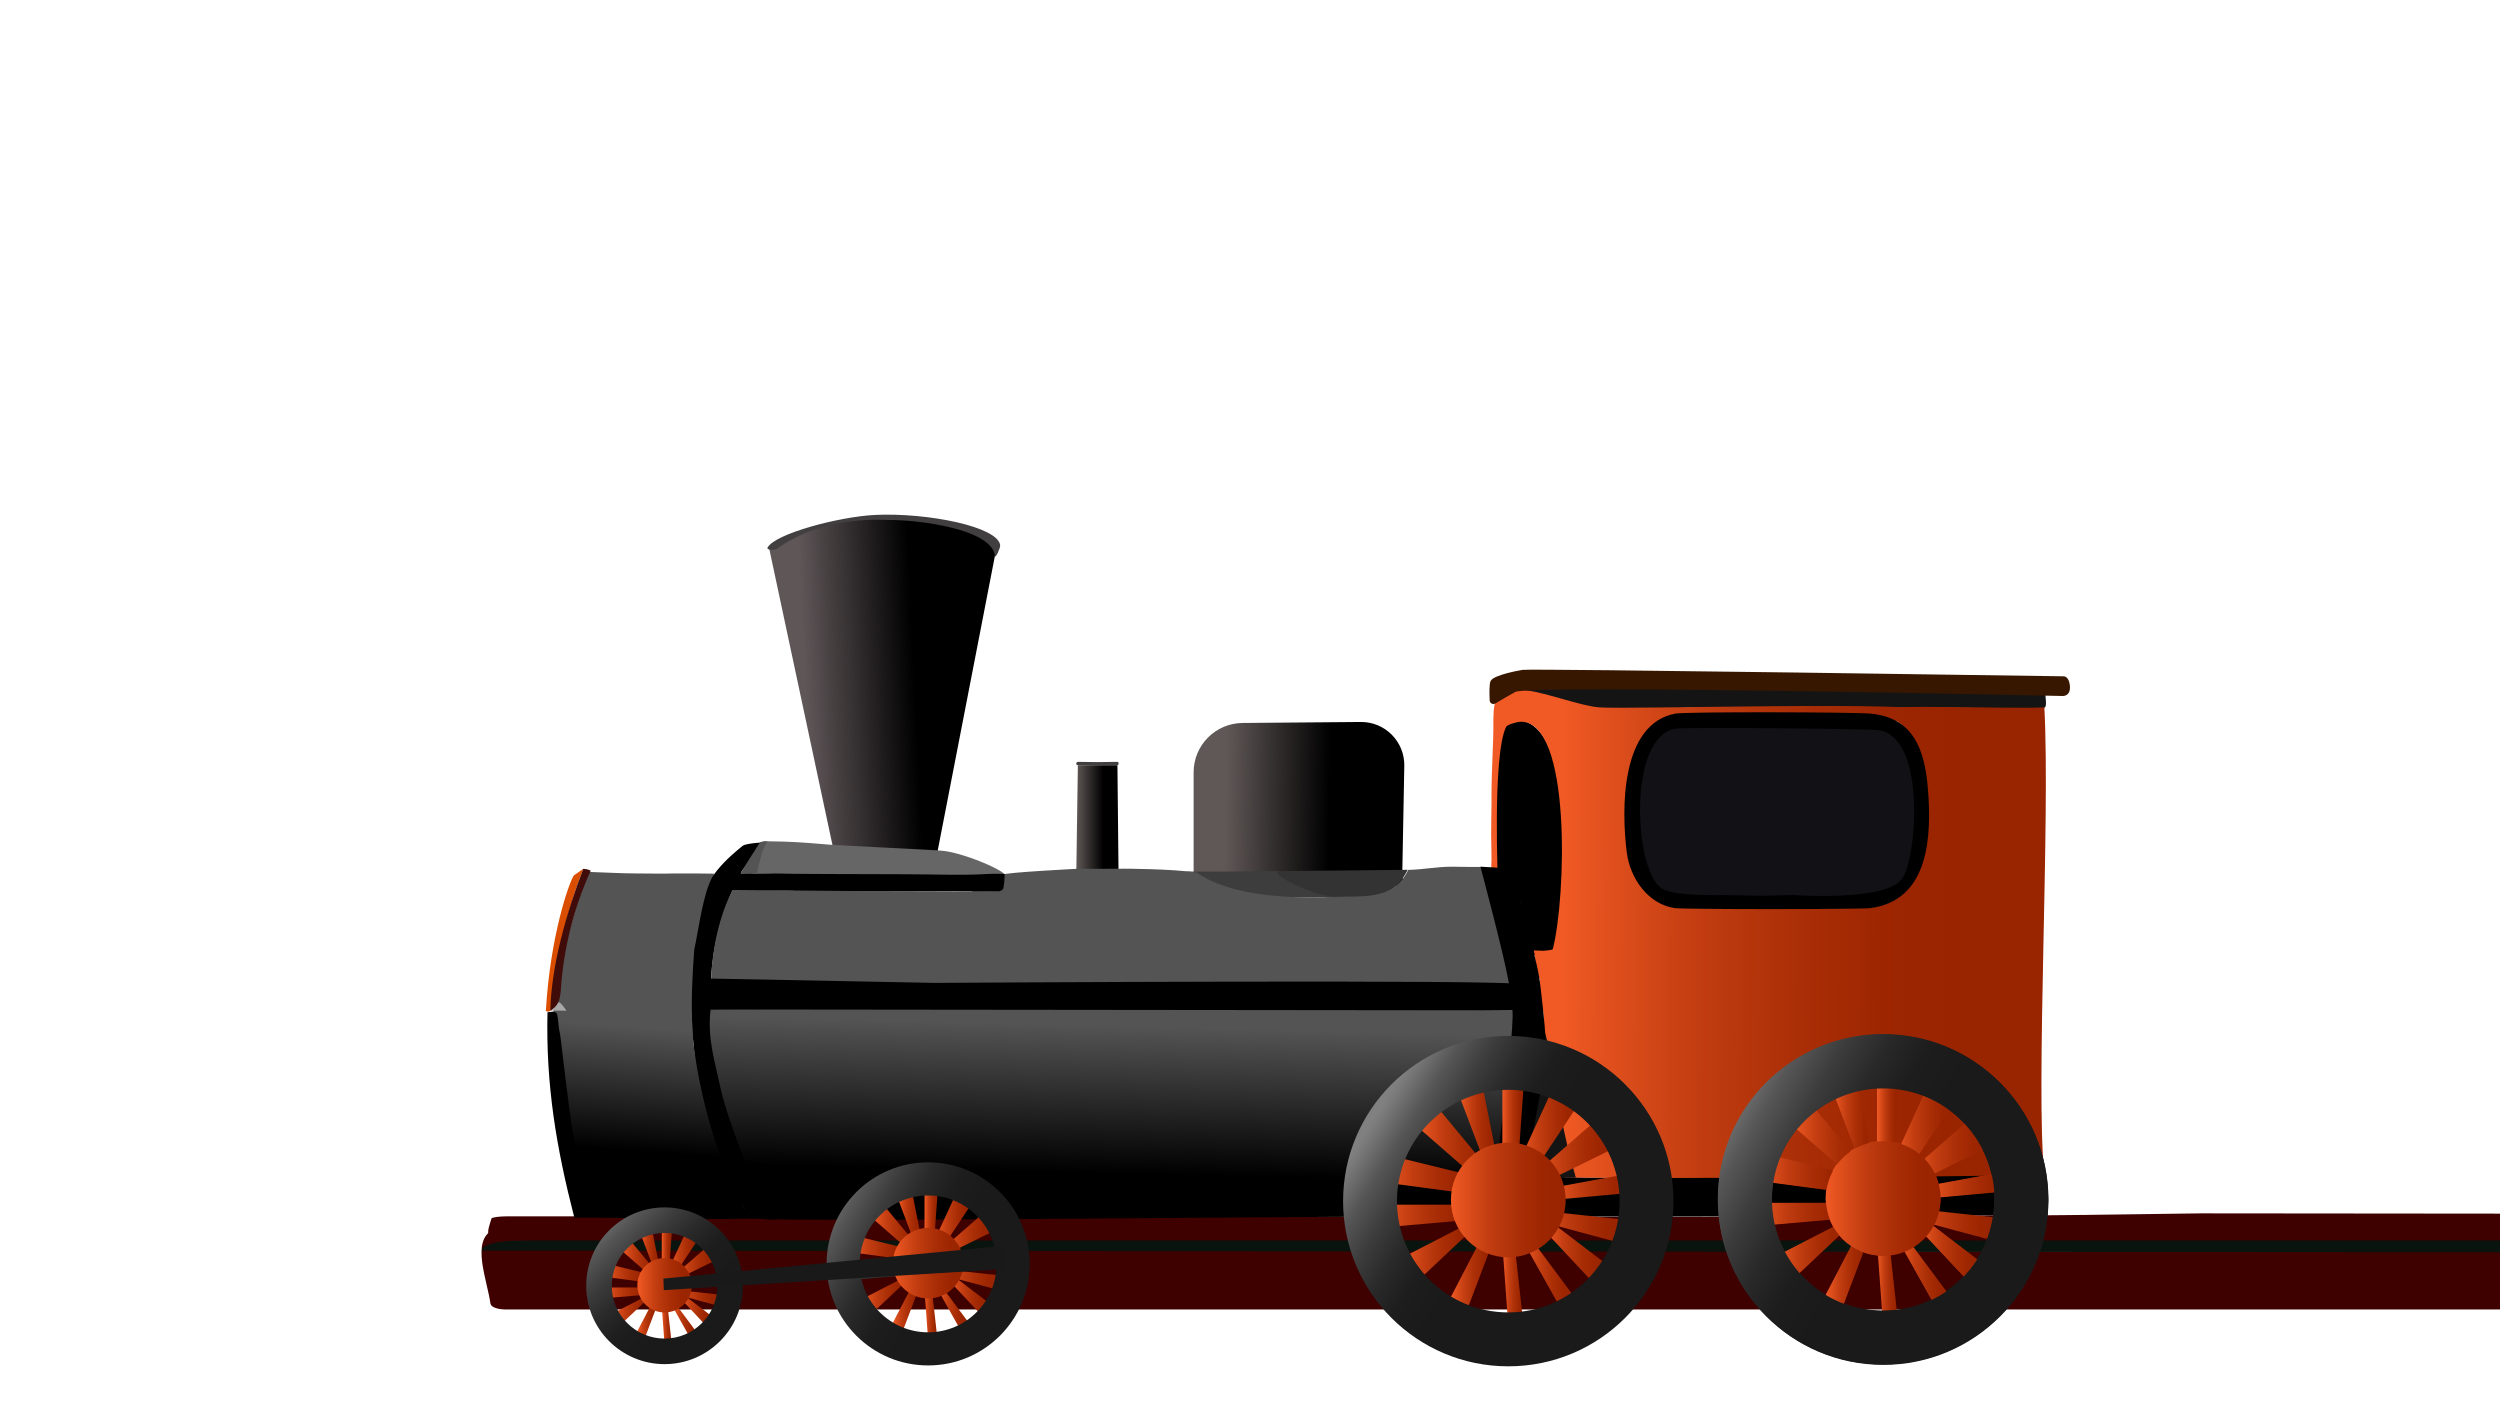 <?xml version="1.0" encoding="UTF-8"?>
<svg id="_5_camada" data-name="5 camada" xmlns="http://www.w3.org/2000/svg" version="1.1" xmlns:xlink="http://www.w3.org/1999/xlink" viewBox="0 0 1911.52 1080">
  <defs>
    <style>
      .cls-1 {
        fill: url(#Gradiente_sem_nome_805-50);
      }

      .cls-1, .cls-2, .cls-3, .cls-4, .cls-5, .cls-6, .cls-7, .cls-8, .cls-9, .cls-10, .cls-11, .cls-12, .cls-13, .cls-14, .cls-15, .cls-16, .cls-17, .cls-18, .cls-19, .cls-20, .cls-21, .cls-22, .cls-23, .cls-24, .cls-25, .cls-26, .cls-27, .cls-28, .cls-29, .cls-30, .cls-31, .cls-32, .cls-33, .cls-34, .cls-35, .cls-36, .cls-37, .cls-38, .cls-39, .cls-40, .cls-41, .cls-42, .cls-43, .cls-44, .cls-45, .cls-46, .cls-47, .cls-48, .cls-49, .cls-50, .cls-51, .cls-52, .cls-53, .cls-54, .cls-55, .cls-56, .cls-57, .cls-58, .cls-59, .cls-60, .cls-61, .cls-62, .cls-63, .cls-64, .cls-65, .cls-66, .cls-67, .cls-68, .cls-69, .cls-70, .cls-71, .cls-72, .cls-73, .cls-74, .cls-75, .cls-76, .cls-77, .cls-78, .cls-79, .cls-80, .cls-81, .cls-82, .cls-83, .cls-84, .cls-85, .cls-86, .cls-87, .cls-88, .cls-89, .cls-90, .cls-91, .cls-92, .cls-93, .cls-94, .cls-95, .cls-96, .cls-97, .cls-98, .cls-99 {
        stroke-width: 0px;
      }

      .cls-2 {
        fill: url(#Gradiente_sem_nome_805-55);
      }

      .cls-3 {
        fill: url(#Gradiente_sem_nome_805-56);
      }

      .cls-4 {
        fill: url(#Gradiente_sem_nome_805-57);
      }

      .cls-5 {
        fill: url(#Gradiente_sem_nome_805-43);
      }

      .cls-6 {
        fill: url(#Gradiente_sem_nome_805-72);
      }

      .cls-7 {
        fill: url(#Gradiente_sem_nome_805-31);
      }

      .cls-8 {
        fill: url(#Gradiente_sem_nome_805-71);
      }

      .cls-9 {
        fill: #545454;
      }

      .cls-10 {
        fill: #121115;
      }

      .cls-11 {
        fill: #000;
      }

      .cls-12 {
        fill: url(#Gradiente_sem_nome_805-63);
      }

      .cls-13 {
        fill: url(#Gradiente_sem_nome_805-24);
      }

      .cls-14 {
        fill: url(#Gradiente_sem_nome_805-51);
      }

      .cls-15 {
        fill: url(#Gradiente_sem_nome_805-62);
      }

      .cls-16 {
        fill: url(#Gradiente_sem_nome_805-53);
      }

      .cls-17 {
        fill: url(#Gradiente_sem_nome_805-3);
      }

      .cls-18 {
        fill: url(#Gradiente_sem_nome_805-41);
      }

      .cls-19 {
        fill: url(#Gradiente_sem_nome_803);
      }

      .cls-20 {
        fill: url(#Gradiente_sem_nome_805-68);
      }

      .cls-21 {
        fill: url(#Gradiente_sem_nome_805-12);
      }

      .cls-22 {
        fill: url(#Gradiente_sem_nome_805-48);
      }

      .cls-23 {
        fill: url(#Gradiente_sem_nome_805-37);
      }

      .cls-24 {
        fill: url(#Gradiente_sem_nome_805-73);
      }

      .cls-25 {
        fill: url(#Gradiente_sem_nome_805-25);
      }

      .cls-26 {
        fill: url(#Gradiente_sem_nome_804);
      }

      .cls-27 {
        fill: url(#Gradiente_sem_nome_805-17);
      }

      .cls-28 {
        fill: url(#Gradiente_sem_nome_124);
      }

      .cls-29 {
        fill: url(#Gradiente_sem_nome_805-4);
      }

      .cls-30 {
        fill: url(#Gradiente_sem_nome_805-46);
      }

      .cls-31 {
        fill: #381700;
      }

      .cls-32 {
        fill: url(#Gradiente_sem_nome_805-40);
      }

      .cls-33 {
        fill: url(#Gradiente_sem_nome_805);
      }

      .cls-34 {
        fill: url(#Gradiente_sem_nome_805-18);
      }

      .cls-35 {
        fill: #0a140e;
      }

      .cls-36 {
        fill: url(#Gradiente_sem_nome_805-33);
      }

      .cls-37 {
        fill: url(#Gradiente_sem_nome_805-38);
      }

      .cls-38 {
        fill: url(#Gradiente_sem_nome_805-67);
      }

      .cls-39 {
        fill: #423f40;
      }

      .cls-40 {
        fill: #3d3d3d;
      }

      .cls-41 {
        fill: none;
      }

      .cls-42 {
        fill: url(#Gradiente_sem_nome_805-9);
      }

      .cls-43 {
        fill: url(#Gradiente_sem_nome_805-26);
      }

      .cls-44 {
        fill: url(#Gradiente_sem_nome_805-27);
      }

      .cls-45 {
        fill: url(#Gradiente_sem_nome_805-58);
      }

      .cls-46 {
        fill: url(#Gradiente_sem_nome_805-15);
      }

      .cls-47 {
        fill: #666;
      }

      .cls-48 {
        fill: #3f0c0a;
      }

      .cls-49 {
        fill: url(#Gradiente_sem_nome_805-45);
      }

      .cls-50 {
        fill: url(#Gradiente_sem_nome_805-42);
      }

      .cls-51 {
        fill: url(#Gradiente_sem_nome_805-66);
      }

      .cls-52 {
        fill: url(#Gradiente_sem_nome_805-6);
      }

      .cls-53 {
        fill: url(#Gradiente_sem_nome_805-54);
      }

      .cls-54 {
        fill: #a8a8a8;
      }

      .cls-55 {
        fill: #db4e00;
      }

      .cls-56 {
        fill: url(#Gradiente_sem_nome_805-49);
      }

      .cls-57 {
        fill: url(#Gradiente_sem_nome_805-29);
      }

      .cls-58 {
        fill: url(#Gradiente_sem_nome_156-2);
      }

      .cls-59 {
        fill: url(#Gradiente_sem_nome_805-2);
      }

      .cls-60 {
        fill: url(#Gradiente_sem_nome_805-44);
      }

      .cls-61 {
        fill: url(#Gradiente_sem_nome_805-5);
      }

      .cls-62 {
        fill: url(#Gradiente_sem_nome_154);
      }

      .cls-63 {
        fill: url(#Gradiente_sem_nome_805-30);
      }

      .cls-64 {
        fill: #141414;
      }

      .cls-65 {
        fill: url(#Gradiente_sem_nome_805-64);
      }

      .cls-66 {
        fill: url(#Gradiente_sem_nome_805-32);
      }

      .cls-67 {
        fill: url(#Gradiente_sem_nome_805-39);
      }

      .cls-68 {
        fill: url(#Gradiente_sem_nome_802);
      }

      .cls-100 {
        clip-path: url(#clippath);
      }

      .cls-69 {
        fill: url(#Gradiente_sem_nome_805-21);
      }

      .cls-70 {
        fill: url(#Gradiente_sem_nome_805-10);
      }

      .cls-71 {
        fill: url(#Gradiente_sem_nome_805-59);
      }

      .cls-72 {
        fill: url(#Gradiente_sem_nome_805-61);
      }

      .cls-73 {
        fill: url(#Gradiente_sem_nome_805-65);
      }

      .cls-74 {
        fill: url(#Gradiente_sem_nome_805-52);
      }

      .cls-75 {
        fill: url(#Gradiente_sem_nome_805-20);
      }

      .cls-76 {
        fill: url(#Gradiente_sem_nome_805-19);
      }

      .cls-77 {
        fill: url(#Gradiente_sem_nome_123);
      }

      .cls-78 {
        fill: url(#Gradiente_sem_nome_805-14);
      }

      .cls-79 {
        fill: url(#Gradiente_sem_nome_805-60);
      }

      .cls-80 {
        fill: #333;
      }

      .cls-81 {
        fill: url(#Gradiente_sem_nome_800);
      }

      .cls-82 {
        fill: url(#Gradiente_sem_nome_805-34);
      }

      .cls-83 {
        fill: url(#Gradiente_sem_nome_805-11);
      }

      .cls-84 {
        fill: url(#Gradiente_sem_nome_805-22);
      }

      .cls-85 {
        fill: url(#Gradiente_sem_nome_805-35);
      }

      .cls-86 {
        fill: url(#Gradiente_sem_nome_805-7);
      }

      .cls-87 {
        fill: url(#Gradiente_sem_nome_805-28);
      }

      .cls-88 {
        fill: url(#Gradiente_sem_nome_805-36);
      }

      .cls-89 {
        fill: url(#Gradiente_sem_nome_805-47);
      }

      .cls-90 {
        fill: url(#Gradiente_sem_nome_805-69);
      }

      .cls-91 {
        fill: url(#Gradiente_sem_nome_805-16);
      }

      .cls-92 {
        fill: url(#Gradiente_sem_nome_805-23);
      }

      .cls-93 {
        fill: #191919;
      }

      .cls-94 {
        fill: url(#Gradiente_sem_nome_805-13);
      }

      .cls-95 {
        fill: url(#Gradiente_sem_nome_156);
      }

      .cls-96 {
        fill: #3f0000;
      }

      .cls-97 {
        fill: url(#Gradiente_sem_nome_801);
      }

      .cls-98 {
        fill: url(#Gradiente_sem_nome_805-8);
      }

      .cls-99 {
        fill: url(#Gradiente_sem_nome_805-70);
      }
    </style>
    <clipPath id="clippath">
      <polyline class="cls-41" points="1.06 .14 1912.42 .14 1912.42 1080.8 1.06 1080.8"/>
    </clipPath>
    <linearGradient id="Gradiente_sem_nome_800" data-name="Gradiente sem nome 800" x1="1191.06" y1="525.13" x2="1318.5" y2="531.24" gradientTransform="translate(1934.33) rotate(-180) scale(1 -1)" gradientUnits="userSpaceOnUse">
      <stop offset=".34" stop-color="#000"/>
      <stop offset="1" stop-color="#5f5658"/>
    </linearGradient>
    <linearGradient id="Gradiente_sem_nome_802" data-name="Gradiente sem nome 802" x1="822.92" y1="626.84" x2="855.25" y2="626.84" gradientUnits="userSpaceOnUse">
      <stop offset="0" stop-color="#605857"/>
      <stop offset=".64" stop-color="#000"/>
    </linearGradient>
    <linearGradient id="Gradiente_sem_nome_801" data-name="Gradiente sem nome 801" x1="1488.29" y1="615.86" x2="1365.9" y2="617.66" gradientTransform="translate(2425.38) rotate(-180) scale(1 -1)" gradientUnits="userSpaceOnUse">
      <stop offset="0" stop-color="#605857"/>
      <stop offset=".65" stop-color="#000"/>
    </linearGradient>
    <linearGradient id="Gradiente_sem_nome_805" data-name="Gradiente sem nome 805" x1="1193.91" y1="713.54" x2="1501.21" y2="715.18" gradientUnits="userSpaceOnUse">
      <stop offset="0" stop-color="#f15a24"/>
      <stop offset=".1" stop-color="#e2511e"/>
      <stop offset=".34" stop-color="#c23d11"/>
      <stop offset=".58" stop-color="#ab2f07"/>
      <stop offset=".8" stop-color="#9d2601"/>
      <stop offset="1" stop-color="#992400"/>
    </linearGradient>
    <linearGradient id="Gradiente_sem_nome_803" data-name="Gradiente sem nome 803" x1="1549.07" y1="784.12" x2="1552.47" y2="925.52" gradientTransform="translate(2397.37) rotate(-180) scale(1 -1)" gradientUnits="userSpaceOnUse">
      <stop offset="0" stop-color="#545454"/>
      <stop offset=".8" stop-color="#000"/>
    </linearGradient>
    <linearGradient id="Gradiente_sem_nome_804" data-name="Gradiente sem nome 804" x1="1892.26" y1="786.48" x2="1901.8" y2="916.18" gradientTransform="translate(2397.37) rotate(-180) scale(1 -1)" gradientUnits="userSpaceOnUse">
      <stop offset="0" stop-color="#545454"/>
      <stop offset=".73" stop-color="#000"/>
    </linearGradient>
    <linearGradient id="Gradiente_sem_nome_805-2" data-name="Gradiente sem nome 805" x1="506" y1="1010.91" x2="513.7" y2="1010.91" xlink:href="#Gradiente_sem_nome_805"/>
    <linearGradient id="Gradiente_sem_nome_805-3" data-name="Gradiente sem nome 805" x1="513.7" y1="1009.33" x2="531.46" y2="1009.33" xlink:href="#Gradiente_sem_nome_805"/>
    <linearGradient id="Gradiente_sem_nome_805-4" data-name="Gradiente sem nome 805" x1="520.95" y1="1002.31" x2="543.36" y2="1002.31" xlink:href="#Gradiente_sem_nome_805"/>
    <linearGradient id="Gradiente_sem_nome_805-5" data-name="Gradiente sem nome 805" x1="517.32" y1="992.34" x2="549.94" y2="992.34" xlink:href="#Gradiente_sem_nome_805"/>
    <linearGradient id="Gradiente_sem_nome_805-6" data-name="Gradiente sem nome 805" x1="487.33" y1="1010.21" x2="502.37" y2="1010.21" xlink:href="#Gradiente_sem_nome_805"/>
    <linearGradient id="Gradiente_sem_nome_805-7" data-name="Gradiente sem nome 805" x1="469.02" y1="1003.16" x2="494.85" y2="1003.16" xlink:href="#Gradiente_sem_nome_805"/>
    <linearGradient id="Gradiente_sem_nome_805-8" data-name="Gradiente sem nome 805" x1="461.04" y1="988.38" x2="494.85" y2="988.38" xlink:href="#Gradiente_sem_nome_805"/>
    <linearGradient id="Gradiente_sem_nome_805-9" data-name="Gradiente sem nome 805" x1="462.56" y1="973.65" x2="494.85" y2="973.65" xlink:href="#Gradiente_sem_nome_805"/>
    <linearGradient id="Gradiente_sem_nome_805-10" data-name="Gradiente sem nome 805" x1="490.14" y1="954.31" x2="503.95" y2="954.31" xlink:href="#Gradiente_sem_nome_805"/>
    <linearGradient id="Gradiente_sem_nome_805-11" data-name="Gradiente sem nome 805" x1="506" y1="955.45" x2="513.7" y2="955.45" xlink:href="#Gradiente_sem_nome_805"/>
    <linearGradient id="Gradiente_sem_nome_805-12" data-name="Gradiente sem nome 805" x1="511.9" y1="957.86" x2="533.91" y2="957.86" xlink:href="#Gradiente_sem_nome_805"/>
    <linearGradient id="Gradiente_sem_nome_805-13" data-name="Gradiente sem nome 805" x1="517.32" y1="965.21" x2="546.66" y2="965.21" xlink:href="#Gradiente_sem_nome_805"/>
    <linearGradient id="Gradiente_sem_nome_805-14" data-name="Gradiente sem nome 805" x1="474.97" y1="962.67" x2="502.37" y2="962.67" xlink:href="#Gradiente_sem_nome_805"/>
    <linearGradient id="Gradiente_sem_nome_805-15" data-name="Gradiente sem nome 805" x1="487.33" y1="982.7" x2="528.96" y2="982.7" xlink:href="#Gradiente_sem_nome_805"/>
    <linearGradient id="Gradiente_sem_nome_123" data-name="Gradiente sem nome 123" x1="455.53" y1="929.26" x2="590.17" y2="1067.09" gradientUnits="userSpaceOnUse">
      <stop offset="0" stop-color="gray"/>
      <stop offset=".02" stop-color="#797979"/>
      <stop offset=".11" stop-color="#565656"/>
      <stop offset=".21" stop-color="#3c3c3c"/>
      <stop offset=".31" stop-color="#292929"/>
      <stop offset=".41" stop-color="#1d1d1d"/>
      <stop offset=".52" stop-color="#1a1a1a"/>
    </linearGradient>
    <linearGradient id="Gradiente_sem_nome_805-16" data-name="Gradiente sem nome 805" x1="706.9" y1="1002.4" x2="716.87" y2="1002.4" xlink:href="#Gradiente_sem_nome_805"/>
    <linearGradient id="Gradiente_sem_nome_805-17" data-name="Gradiente sem nome 805" x1="716.87" y1="1000.35" x2="739.89" y2="1000.35" xlink:href="#Gradiente_sem_nome_805"/>
    <linearGradient id="Gradiente_sem_nome_805-18" data-name="Gradiente sem nome 805" x1="726.27" y1="991.25" x2="755.31" y2="991.25" xlink:href="#Gradiente_sem_nome_805"/>
    <linearGradient id="Gradiente_sem_nome_805-19" data-name="Gradiente sem nome 805" x1="721.57" y1="978.34" x2="763.84" y2="978.34" xlink:href="#Gradiente_sem_nome_805"/>
    <linearGradient id="Gradiente_sem_nome_805-20" data-name="Gradiente sem nome 805" x1="682.7" y1="1001.48" x2="702.2" y2="1001.48" xlink:href="#Gradiente_sem_nome_805"/>
    <linearGradient id="Gradiente_sem_nome_805-21" data-name="Gradiente sem nome 805" x1="658.98" y1="992.35" x2="692.45" y2="992.35" xlink:href="#Gradiente_sem_nome_805"/>
    <linearGradient id="Gradiente_sem_nome_805-22" data-name="Gradiente sem nome 805" x1="650.61" y1="954.12" x2="692.45" y2="954.12" xlink:href="#Gradiente_sem_nome_805"/>
    <linearGradient id="Gradiente_sem_nome_805-23" data-name="Gradiente sem nome 805" x1="686.35" y1="929.06" x2="704.24" y2="929.06" xlink:href="#Gradiente_sem_nome_805"/>
    <linearGradient id="Gradiente_sem_nome_805-24" data-name="Gradiente sem nome 805" x1="706.9" y1="930.52" x2="716.87" y2="930.52" xlink:href="#Gradiente_sem_nome_805"/>
    <linearGradient id="Gradiente_sem_nome_805-25" data-name="Gradiente sem nome 805" x1="714.54" y1="933.65" x2="743.07" y2="933.65" xlink:href="#Gradiente_sem_nome_805"/>
    <linearGradient id="Gradiente_sem_nome_805-26" data-name="Gradiente sem nome 805" x1="721.57" y1="943.18" x2="759.58" y2="943.18" xlink:href="#Gradiente_sem_nome_805"/>
    <linearGradient id="Gradiente_sem_nome_805-27" data-name="Gradiente sem nome 805" x1="666.68" y1="939.88" x2="702.2" y2="939.88" xlink:href="#Gradiente_sem_nome_805"/>
    <linearGradient id="Gradiente_sem_nome_805-28" data-name="Gradiente sem nome 805" x1="682.7" y1="965.84" x2="736.65" y2="965.84" xlink:href="#Gradiente_sem_nome_805"/>
    <linearGradient id="Gradiente_sem_nome_124" data-name="Gradiente sem nome 124" x1="625.77" y1="918.26" x2="815.28" y2="1026.94" gradientUnits="userSpaceOnUse">
      <stop offset="0" stop-color="gray"/>
      <stop offset=".02" stop-color="#797979"/>
      <stop offset=".11" stop-color="#565656"/>
      <stop offset=".2" stop-color="#3c3c3c"/>
      <stop offset=".29" stop-color="#292929"/>
      <stop offset=".39" stop-color="#1d1d1d"/>
      <stop offset=".49" stop-color="#1a1a1a"/>
    </linearGradient>
    <linearGradient id="Gradiente_sem_nome_805-29" data-name="Gradiente sem nome 805" x1="1435.23" y1="975.55" x2="1451.46" y2="975.55" xlink:href="#Gradiente_sem_nome_805"/>
    <linearGradient id="Gradiente_sem_nome_805-30" data-name="Gradiente sem nome 805" x1="1451.46" y1="972.2" x2="1488.89" y2="972.2" xlink:href="#Gradiente_sem_nome_805"/>
    <linearGradient id="Gradiente_sem_nome_805-31" data-name="Gradiente sem nome 805" x1="1466.74" y1="957.4" x2="1513.99" y2="957.4" xlink:href="#Gradiente_sem_nome_805"/>
    <linearGradient id="Gradiente_sem_nome_805-32" data-name="Gradiente sem nome 805" x1="1459.1" y1="936.4" x2="1527.85" y2="936.4" xlink:href="#Gradiente_sem_nome_805"/>
    <linearGradient id="Gradiente_sem_nome_805-33" data-name="Gradiente sem nome 805" x1="1473.42" y1="906.73" x2="1533.46" y2="906.73" xlink:href="#Gradiente_sem_nome_805"/>
    <linearGradient id="Gradiente_sem_nome_805-34" data-name="Gradiente sem nome 805" x1="1395.88" y1="974.05" x2="1427.59" y2="974.05" xlink:href="#Gradiente_sem_nome_805"/>
    <linearGradient id="Gradiente_sem_nome_805-35" data-name="Gradiente sem nome 805" x1="1357.28" y1="959.2" x2="1411.73" y2="959.2" xlink:href="#Gradiente_sem_nome_805"/>
    <linearGradient id="Gradiente_sem_nome_805-36" data-name="Gradiente sem nome 805" x1="1340.45" y1="928.04" x2="1411.73" y2="928.04" xlink:href="#Gradiente_sem_nome_805"/>
    <linearGradient id="Gradiente_sem_nome_805-37" data-name="Gradiente sem nome 805" x1="1343.67" y1="897.01" x2="1411.73" y2="897.01" xlink:href="#Gradiente_sem_nome_805"/>
    <linearGradient id="Gradiente_sem_nome_805-38" data-name="Gradiente sem nome 805" x1="1401.8" y1="856.24" x2="1430.91" y2="856.24" xlink:href="#Gradiente_sem_nome_805"/>
    <linearGradient id="Gradiente_sem_nome_805-39" data-name="Gradiente sem nome 805" x1="1435.23" y1="858.63" x2="1451.46" y2="858.63" xlink:href="#Gradiente_sem_nome_805"/>
    <linearGradient id="Gradiente_sem_nome_805-40" data-name="Gradiente sem nome 805" x1="1447.67" y1="863.72" x2="1494.07" y2="863.72" xlink:href="#Gradiente_sem_nome_805"/>
    <linearGradient id="Gradiente_sem_nome_805-41" data-name="Gradiente sem nome 805" x1="1459.1" y1="879.22" x2="1520.93" y2="879.22" xlink:href="#Gradiente_sem_nome_805"/>
    <linearGradient id="Gradiente_sem_nome_805-42" data-name="Gradiente sem nome 805" x1="1369.81" y1="873.85" x2="1427.59" y2="873.85" xlink:href="#Gradiente_sem_nome_805"/>
    <linearGradient id="Gradiente_sem_nome_805-43" data-name="Gradiente sem nome 805" x1="1395.88" y1="916.08" x2="1483.62" y2="916.08" xlink:href="#Gradiente_sem_nome_805"/>
    <linearGradient id="Gradiente_sem_nome_156" data-name="Gradiente sem nome 156" x1="1314.49" y1="844.24" x2="1585.04" y2="1001.3" gradientUnits="userSpaceOnUse">
      <stop offset="0" stop-color="gray"/>
      <stop offset=".02" stop-color="#797979"/>
      <stop offset=".1" stop-color="#565656"/>
      <stop offset=".19" stop-color="#3c3c3c"/>
      <stop offset=".28" stop-color="#292929"/>
      <stop offset=".37" stop-color="#1d1d1d"/>
      <stop offset=".47" stop-color="#1a1a1a"/>
    </linearGradient>
    <linearGradient id="Gradiente_sem_nome_805-44" data-name="Gradiente sem nome 805" x1="1148.73" y1="976.98" x2="1164.96" y2="976.98" xlink:href="#Gradiente_sem_nome_805"/>
    <linearGradient id="Gradiente_sem_nome_805-45" data-name="Gradiente sem nome 805" x1="1164.96" y1="973.64" x2="1202.39" y2="973.64" xlink:href="#Gradiente_sem_nome_805"/>
    <linearGradient id="Gradiente_sem_nome_805-46" data-name="Gradiente sem nome 805" x1="1180.24" y1="958.83" x2="1227.49" y2="958.83" xlink:href="#Gradiente_sem_nome_805"/>
    <linearGradient id="Gradiente_sem_nome_805-47" data-name="Gradiente sem nome 805" x1="1172.6" y1="937.83" x2="1241.35" y2="937.83" xlink:href="#Gradiente_sem_nome_805"/>
    <linearGradient id="Gradiente_sem_nome_805-48" data-name="Gradiente sem nome 805" x1="1186.92" y1="908.16" x2="1246.96" y2="908.16" xlink:href="#Gradiente_sem_nome_805"/>
    <linearGradient id="Gradiente_sem_nome_805-49" data-name="Gradiente sem nome 805" x1="1109.38" y1="975.49" x2="1141.09" y2="975.49" xlink:href="#Gradiente_sem_nome_805"/>
    <linearGradient id="Gradiente_sem_nome_805-50" data-name="Gradiente sem nome 805" x1="1070.78" y1="960.63" x2="1125.23" y2="960.63" xlink:href="#Gradiente_sem_nome_805"/>
    <linearGradient id="Gradiente_sem_nome_805-51" data-name="Gradiente sem nome 805" x1="1053.95" y1="929.47" x2="1125.23" y2="929.47" xlink:href="#Gradiente_sem_nome_805"/>
    <linearGradient id="Gradiente_sem_nome_805-52" data-name="Gradiente sem nome 805" x1="1057.17" y1="898.44" x2="1125.23" y2="898.44" xlink:href="#Gradiente_sem_nome_805"/>
    <linearGradient id="Gradiente_sem_nome_805-53" data-name="Gradiente sem nome 805" x1="1115.3" y1="857.67" x2="1144.41" y2="857.67" xlink:href="#Gradiente_sem_nome_805"/>
    <linearGradient id="Gradiente_sem_nome_805-54" data-name="Gradiente sem nome 805" x1="1148.73" y1="860.06" x2="1164.96" y2="860.06" xlink:href="#Gradiente_sem_nome_805"/>
    <linearGradient id="Gradiente_sem_nome_805-55" data-name="Gradiente sem nome 805" x1="1161.17" y1="865.15" x2="1207.57" y2="865.15" xlink:href="#Gradiente_sem_nome_805"/>
    <linearGradient id="Gradiente_sem_nome_805-56" data-name="Gradiente sem nome 805" x1="1172.6" y1="880.65" x2="1234.43" y2="880.65" xlink:href="#Gradiente_sem_nome_805"/>
    <linearGradient id="Gradiente_sem_nome_805-57" data-name="Gradiente sem nome 805" x1="1083.31" y1="875.28" x2="1141.09" y2="875.28" xlink:href="#Gradiente_sem_nome_805"/>
    <linearGradient id="Gradiente_sem_nome_805-58" data-name="Gradiente sem nome 805" x1="1109.38" y1="917.51" x2="1197.12" y2="917.51" xlink:href="#Gradiente_sem_nome_805"/>
    <linearGradient id="Gradiente_sem_nome_154" data-name="Gradiente sem nome 154" x1="1050.67" y1="854.2" x2="1264.85" y2="988.22" gradientUnits="userSpaceOnUse">
      <stop offset="0" stop-color="gray"/>
      <stop offset=".02" stop-color="#797979"/>
      <stop offset=".1" stop-color="#565656"/>
      <stop offset=".19" stop-color="#3c3c3c"/>
      <stop offset=".28" stop-color="#292929"/>
      <stop offset=".37" stop-color="#1d1d1d"/>
      <stop offset=".47" stop-color="#1a1a1a"/>
    </linearGradient>
    <linearGradient id="Gradiente_sem_nome_805-59" data-name="Gradiente sem nome 805" x1="1435.43" y1="981.62" x2="1439.96" y2="981.62" xlink:href="#Gradiente_sem_nome_805"/>
    <linearGradient id="Gradiente_sem_nome_805-60" data-name="Gradiente sem nome 805" x1="1451.67" y1="972.54" x2="1489.1" y2="972.54" xlink:href="#Gradiente_sem_nome_805"/>
    <linearGradient id="Gradiente_sem_nome_805-61" data-name="Gradiente sem nome 805" x1="1466.94" y1="957.74" x2="1514.19" y2="957.74" xlink:href="#Gradiente_sem_nome_805"/>
    <linearGradient id="Gradiente_sem_nome_805-62" data-name="Gradiente sem nome 805" x1="1466.94" y1="928.15" x2="1528.06" y2="928.15" xlink:href="#Gradiente_sem_nome_805"/>
    <linearGradient id="Gradiente_sem_nome_805-63" data-name="Gradiente sem nome 805" x1="1473.63" y1="907.07" x2="1533.67" y2="907.07" xlink:href="#Gradiente_sem_nome_805"/>
    <linearGradient id="Gradiente_sem_nome_805-64" data-name="Gradiente sem nome 805" x1="1396.08" y1="974.39" x2="1427.79" y2="974.39" xlink:href="#Gradiente_sem_nome_805"/>
    <linearGradient id="Gradiente_sem_nome_805-65" data-name="Gradiente sem nome 805" x1="1357.49" y1="959.54" x2="1411.94" y2="959.54" xlink:href="#Gradiente_sem_nome_805"/>
    <linearGradient id="Gradiente_sem_nome_805-66" data-name="Gradiente sem nome 805" x1="1340.66" y1="928.38" x2="1411.94" y2="928.38" xlink:href="#Gradiente_sem_nome_805"/>
    <linearGradient id="Gradiente_sem_nome_805-67" data-name="Gradiente sem nome 805" x1="1343.88" y1="897.35" x2="1411.94" y2="897.35" xlink:href="#Gradiente_sem_nome_805"/>
    <linearGradient id="Gradiente_sem_nome_805-68" data-name="Gradiente sem nome 805" x1="1402.01" y1="856.58" x2="1431.12" y2="856.58" xlink:href="#Gradiente_sem_nome_805"/>
    <linearGradient id="Gradiente_sem_nome_805-69" data-name="Gradiente sem nome 805" x1="1435.43" y1="858.97" x2="1451.67" y2="858.97" xlink:href="#Gradiente_sem_nome_805"/>
    <linearGradient id="Gradiente_sem_nome_805-70" data-name="Gradiente sem nome 805" x1="1447.87" y1="864.06" x2="1494.28" y2="864.06" xlink:href="#Gradiente_sem_nome_805"/>
    <linearGradient id="Gradiente_sem_nome_805-71" data-name="Gradiente sem nome 805" x1="1459.3" y1="879.56" x2="1521.13" y2="879.56" xlink:href="#Gradiente_sem_nome_805"/>
    <linearGradient id="Gradiente_sem_nome_805-72" data-name="Gradiente sem nome 805" x1="1370.02" y1="874.19" x2="1427.79" y2="874.19" xlink:href="#Gradiente_sem_nome_805"/>
    <linearGradient id="Gradiente_sem_nome_805-73" data-name="Gradiente sem nome 805" x1="1396.08" y1="916.42" x2="1483.83" y2="916.42" xlink:href="#Gradiente_sem_nome_805"/>
    <linearGradient id="Gradiente_sem_nome_156-2" data-name="Gradiente sem nome 156" x1="1314.69" y1="844.59" x2="1585.24" y2="1001.64" xlink:href="#Gradiente_sem_nome_156"/>
  </defs>
  <g class="cls-100">
    <g>
      <g>
        <path class="cls-11" d="M1163.78,550.9c48.16,10.42,28.2,178.55,28.2,178.55l-20.05.85-26.5-60.65s-16.99-126.39,18.35-118.75Z"/>
        <path class="cls-81" d="M762.01,418.39l-46.66,240.38-76.11.13-51.36-240.67s29.63-20.72,88.05-22.08c58.05-1.36,86.08,22.25,86.08,22.25Z"/>
        <polygon class="cls-68" points="822.92 668.59 824.13 585.08 854.4 585.08 855.25 668.59 822.92 668.59"/>
        <path class="cls-97" d="M1072.17,669.31l1.57-83.68c.35-18.56-14.69-33.75-33.25-33.6l-90.39.76c-20.73.17-37.45,17.03-37.45,37.77v90.3s160.88-3.4,160.88-3.4l-1.36-8.15Z"/>
        <g>
          <g>
            <path class="cls-96" d="M1595.59,928.92c-5.28.07-20.88.17-26.14.25-13.14.21-20.04-.22-33.27-.08-256.08,2.65-511.73.52-767.91.9-29.33.04-58.68-.05-88.01,0-24.07.04-48.57-.05-72.01,0-80.7.18-141.32-.08-220.46.02-5.72,0-11.7.7-12.02,1.72-4.13,13.4-2.4,8.15-.33,21.78,3448.39,0,3485.89-5.05,6934.29-5.05,3.99-8.93,50.62-12.81,15.29-19.91-84,.08-168.03-.11-252.03,0-685.59.91-1370.63,1.45-2056.23,1.43-24,0-48.01,0-72.01,0-72.01,0-98.65.08-170.66.08-48.49,0-104.71-.17-109.94-.17-1000.06-.03-1980.96-1.21-2981.12-2.15"/>
            <path class="cls-96" d="M6924.49,1001.28c81.3-2.67,364.53,5.65,379.78.35,7.51-2.61,4.06-38.06,3.88-50.78-.04-2.73-4.67-1.49-10.22-1.47-2294.18,6.04-4588.54,11.6-6882.65,5.17-4.59-.01-8.58-1.55-9.69-3.74l-3.21-12.93s-19.24-.36-25.35,2.49c-17.18,8.01-4.52,38.32-2.05,56.27.38,2.75,5.19,4.42,10.79,4.57l6538.71.07Z"/>
            <path class="cls-35" d="M368.41,956.21c2298.35,2.35,4641.44,3.04,6939.86.83,1.44-2.82-1.26-5.75,0-8.58H411.49c-3.44.1-24.44-.37-33.18,1.77-8.14,2-9.28,3.75-9.73,4.84"/>
          </g>
          <g>
            <g>
              <path class="cls-80" d="M976.11,666.05c-3.25,4.95,19.47,13.89,21.3,14.58,19.25,7.25,23.67,5.07,22.65,10.65,21.12-.87,44.9-2.64,56.23-26.22"/>
              <path class="cls-40" d="M932.74,666.42c-7.86,0-17.79,0-25.65,0,1.44,1.66,9.66,3.99,11.51,5.29,26.86,18.92,100.8,14.03,100.8,14.03,0,0-8.49-1.49-13.58-2.86-1.89-.51-32.15-11.86-28.91-16.81-17.16-.16-27.01.46-44.17.34Z"/>
            </g>
            <path class="cls-11" d="M1148.1,930.3c12.87,0,48.23,0,61.1,0,0-14.3,2.24-15.32,2.24-29.62-43.32-1.43-40.49-2.46-44.74-37.79-5.17,22.96-11.04,45.18-18.59,67.41Z"/>
            <g>
              <path class="cls-11" d="M1201.01,900.24c-3.75-.03-2.7,1.43-2.86,1.43q0,14.3,0,28.6c122.54.02,244.97-.52,367.5-1.43,2.1-31.04-4.54-32.81-4.69-34.39-120.08,1.99-239.87,6.59-359.96,5.79Z"/>
              <path class="cls-64" d="M1171.51,523.89s-17.9,2.39-18.26,4.53c15.66,2.11,54.07,11.48,68.49,12.9,19.79,1.95,69.22-.22,69.22-.22l125.94.91s12.5,1.13,13.62.74c10.89-3.8,108.61-.01,132.27-1.43,3.19-.9.4-8.76,1.43-12.87-98.58,2.57-392.71-4.56-392.71-4.56Z"/>
              <path class="cls-64" d="M1175.27,811.58c1.2,15.51,6,24.11,18.07,35.08-2.75-17.23-8.46-51.67-13.59-68.41-1.07,1.07.88,10.09-.19,11.16v-19.3c-1.31,1.62-3.45,35.15-4.29,41.47Z"/>
              <path class="cls-33" d="M1172.75,726.71c1.34,5.72,1.37,15.7,4.29,21.45,2.6.44-6.93,10.49-4.2,10.79,10.04,25.92,8.91,8.37,7.06,10.66,0,9.65.19-1.51.19,8.14,1.07-1.07-.05,12.23,1.02,11.16,5.13,16.74,8.12,38.83,10.87,56.06,3.27,20.46-1.4,35.4,4.42,55.38,120.09.81,246.52-.05,366.6-2.04-6.57-68.28,4.75-270.97.13-357.5-23.67,1.42-121.38-2.37-132.27,1.43-1.12.39-.71,1.92-.71,2.86,33.37,2.98,37.31,28.45,39.76,58.97,2.87,35.75,5.58,83.58-39.05,89.74-7.44,1.03-142.72,1.12-150.15,0-20.37-3.08-33.96-22.86-36.46-42.18-4.34-33.48,193.18-99.84,235.06-107.53-4.75-8.6-237.43-1.35-257.22-3.29-14.43-1.42-38.68-10.76-54.34-12.87l-11.78-1.42s-8.95,3.43-12.34,9.77c-1.69,3.15-1.93,11.15-1.78,21.29.08,5.58-1.5,38.14-1.42,45.81.15,14.95-.63,31.97-.09,46.89.78,21.19-3.89,16.11,7.47,42.98,3.08,7.28,11.58-11.39,13.5-3.73,3.57-1.43-.42,17.62,3.15,16.19-.79-2.14-1.7,3.39-2.27,5.66-6.65,26.88-2.02-12.47-2.27-13.59-2.1-9.81-14.5-21.01-14.5-21.01,0,0-4.48-98.77,6.12-120.96.88-1.84,8.59-3.87,10.63-3.96,39.8-1.87,35.2,134.88,25.1,173.84-.2.76-7.14,1.27-7.14,1.27"/>
              <g>
                <path class="cls-11" d="M1281.09,545.61c-41.88,7.69-41.52,73.05-37.18,106.53,2.51,19.33,16.09,39.11,36.46,42.18,7.42,1.12,142.71,1.03,150.15,0,44.62-6.17,46.49-55.05,43.61-90.8-2.45-30.53-10.96-54.94-44.33-57.91-12.86-1.15-140.55-1.5-148.72,0Z"/>
                <path class="cls-10" d="M1316.84,684.32l30.42.62,23.92-.62s69.66,5.23,82.94-12.15c11.72-15.34,18.54-106.64-16.44-113.68-7.64-1.54-148.13-2.4-155.87-1.43-38.25,4.8-32.54,112.19-10.01,122.98,11.22,5.37,45.04,4.29,45.04,4.29Z"/>
              </g>
            </g>
            <g>
              <path class="cls-9" d="M1118.66,758.78c8.89-1.21,42.54,3.12,43.82,1.13,3.19-4.98-19.88-87.48-27.15-97.04-3.81-.09-7.63.03-11.44,0-12.05-.1-12.94-.18-13.45-.18-12.04-.04-21.49,2.17-33.69,2.43-11.33,23.58-34.69,19.76-55.81,20.63-31.91,1.32-78.96.33-105.82-18.59-19.11-2.91-55.42-2.95-55.42-2.95l-20.37.09h-7.15s-7.14-.09-7.14-.09c0,0-56.49,2.82-58.78,4.59-18.46,14.28-57.65,16.35-71.86,88.45,6.05-1.48,106.33-3.63,112.04-3.59,2.43.01,6.29,1.23,8.84,1.27,20.13.35,40.42.35,60.56.25"/>
              <path class="cls-9" d="M532,794.21c.64-.91-2.76-53.55,0-65.94,3.47-15.55,13.98-60.26,13.98-60.26l-15.49-.17h-17.16s.95.18-8.58.14c-6.16-.03-12.82-.13-18.59-.14-11.75-.02-23.75-.8-35.75-1.16-12.84,27.97-26.51,87.66-28.31,118.48,12.68-.72,23.11-4.33,32.32-1.29.02-1.65,5.93-2.71,7.76-2.59"/>
              <path class="cls-47" d="M618.63,644.56s-14.3-1.22-31.83-1.31c-12.89-.07-8.11,11.96-8.83,24.83,53.27-.1,119.65,12.3,189.35,2.35,9.05-1.29-27.53-17.64-45.58-19.8-4.3-.52-8.36-.62-8.36-.62l-77.22-4.02"/>
              <path class="cls-11" d="M578.63,667.95c-.66-.04-7.13-.69-11.1-.83-1.18-.04-2.29.62-2.82,1.68-1.23,2.45-2.18,4.56-3.25,7.05-.8,1.83-7.39,3.28-5.41,3.54,3.16.42,7.22,3.88,12,4,4.81.11,23.04-2.24,27.48-2.1,25.8.82,143.22.26,147.96.17,3.09-.06,10.73-.06,10.82-.07l9.71.08c1.38-.12,3.02-1.37,3.26-2.74.33-1.99.76-5.19.98-10.44,0-.1-2.86-.13-2.86-.13,0,0-5.27-.25-11.97.17-17.39,1.09-40.08.14-62.59.12-44.97-.04-82.14-.32-82.14-.32,0,0-11.68-.09-13.59-.25l-6.54.08h-3.65"/>
              <path class="cls-11" d="M423.34,773.54c-.88-.17-3.79.49-4.72.41-1.33,55.65,6.75,103.6,20.54,157.11,45.79-.38,107.08,2.55,152.85-.1-.46-2.45-19.23-5.55-18.95-5.44-8.8-3.44-12.97-5.58-13.33-3.44-61.13-1.07-39.89,3.34-101.02,2.27-15.14-33.18-29.17-139.59-31.51-146.83-.65-2-1.75-3.58-3.86-3.98Z"/>
              <path class="cls-55" d="M438.83,669.3c-3.07,3.73-18.15,45.31-21.45,103.67,5.57,3.46,7.7-11.12,7.98-11.14.49-34.19,8.4-65.97,20.62-97.54"/>
              <path class="cls-64" d="M1166.69,863.06c4.26,35.33-31.87,35.68,11.45,37.11,4.28.14,11.86.43,16.14.47.16,0,6.87-.24,10.62-.22-5.82-19.98-10.63-41.22-13.89-61.68-12.07-10.97-14.53-11.66-15.73-27.17-2.71,20.51-3.87,30.58-8.58,51.48Z"/>
              <path class="cls-19" d="M536.92,767.79c-24.8,142.36,42.51,111.07,48.93,164.49,115.54,1.64,440.13-3.09,555.68-1.87,2.62-1.17.51,1.32,1.7-1.02,1.05-2.06,4.39-46.09,5.89-51.78,5.03-19.05,18.79-89.91,14.3-105.1"/>
              <path class="cls-11" d="M580.75,646.74c.36-.54,2.15-2.41,4.14-2.83-.6.13-14.49.83-16.97,2.77-4.28,3.37-13.17,10.7-19.9,19.18-.77.97-2.49,3.23-2.95,4.01-7.52,12.79-10.75,40.51-14.21,56.05-1.58,20.47-2.52,40.96-1.43,61.49,2.2,41.26,13.96,101.9,40.31,137.28.18.24-.13,4.67,2.39,6.38,1.51,1.02,21.57,1.3,21.57,1.3l-16.02-24.26s-21.47-51.12-26.81-76.37c-4.39-20.74-10.18-37.96-7.52-59.91.02-.16,26.47-.28,34.18-.29,1.24,0,2.16-1.4,2-2.63l-1.49-11.54s9.34-6.24,8.73-8.74c-4.72-.15-41.95,1.13-43.05-.42,1.27-24.93,7.26-46.57,17.16-69.49,1.86-4.31,3.95-8.11,6.1-12.19"/>
              <path class="cls-26" d="M424.57,772.71c2.11.41,2.41,13.1,3.05,15.09,2.34,7.24,9.81,105.72,24.95,138.9l117.77,4.23c.56.02,1.73,0,2.29-.05,5.31-.42,3.46,1.4.51-1.43-24.58-33.98-41.46-104.97-43.68-140.76-.25-4.12-.72-15.84-.72-15.84,0,0-56.37-.28-66.88.13"/>
              <path class="cls-48" d="M445.98,664.3c-12.22,31.57-24.66,74.22-25.15,108.41,1.31-.1,3.46-2.37,4.3-3.28,2.6-2.83,3.54-9.77,3.68-12.18,1.8-30.82,10.04-63.55,22.88-91.52-.7-.02-1.2-1.2-5.72-1.43Z"/>
              <path class="cls-9" d="M576.11,749.3c.48.02.95-.02,1.43,0-.71-35.03,61.65-66.57,26.65-68.44-7.98-.42-45.19,1.83-44.06-.35-16.16,31.15-16.4,68.43-16.4,68.43,0,0,27.66.21,32.38.36Z"/>
              <path class="cls-9" d="M578.63,667.95c2.43-10.65,4.8-20.46,8.18-24.7-3.88,0-4.85.19-6.14,1.48-4.56,7.19-10.22,15.6-14.56,23.58"/>
              <path class="cls-9" d="M729.03,752.12c2.83-23.61,7.06-48.34,15.26-70.7-17.65.78-184.16-.92-184.16-.92,0,0,16.55,49.17,17.39,72.04"/>
            </g>
            <path class="cls-11" d="M543.73,748.23l171.09,3.3s447.64-2.89,447.04,1.14c-.5,3.33,1.56,19.85,1.56,19.85l-620.06-.68.37-23.61Z"/>
          </g>
        </g>
        <path class="cls-39" d="M586.92,418.63c5.85-10.68,54.99-23.61,82.14-24.91,40.12-1.91,94.39,9.05,95.68,23.27.19,2.14-3.69,10.3-3.95,8.17-2.52-21.1-59.37-27.56-80.1-27.56-6.46,0-50.43-3.88-86.63,21.98-1.87,1.34-8.25,1.07-7.15-.95Z"/>
        <path class="cls-39" d="M838.71,582.71l15.65-.2c.49,0,.88.39.88.87v.85c0,.47-.38.85-.85.85h-30.27c-.66,0-1.2-.54-1.2-1.2h0c0-.76.62-1.37,1.38-1.36"/>
        <path class="cls-11" d="M1131.96,662.68l23.43,1.39s17.85,60.98,21.65,84.08c.97,5.86,4.48,38.47,4.62,44.4.7,28.09-8.56,67.24-12.41,85.93-3.96,19.22-10.61,51.81-10.61,51.81l-20.22.11s17.13-114.83,18.16-153.06c.19-6.92-1.99-20.68-3.22-27.48-3.99-22.09-21.42-87.19-21.42-87.19Z"/>
        <path class="cls-54" d="M420.91,772.7s3.52-1.7,5.89-6.05c1.04-1.91,6.34,6.12,6.34,6.12l-12.23-.07Z"/>
        <path class="cls-31" d="M1143.37,537.85c-1.84,1.15-4.24-.1-4.35-2.27-.24-4.94-.4-12.28.64-14.75,2.09-4.98,23.87-8.54,24.63-8.66,6.8-1.1,413.43,4.93,413.43,4.93,0,0,3.98-.4,4.87,6.57,1.13,8.83-5.32,8.49-5.32,8.49,0,0-408.12-9-418.69-3.08-4.25,2.38-11.05,6.18-15.22,8.78Z"/>
      </g>
      <g>
        <polygon class="cls-59" points="506 998.91 508.14 1028.35 513.7 1028.35 509.85 993.47 506 998.91"/>
        <polygon class="cls-17" points="513.7 998 526.38 1020.65 531.46 1017.03 517.32 998 513.7 998"/>
        <polygon class="cls-29" points="520.95 993.47 540.88 1014.76 543.36 1005.7 522.58 989.85 520.95 993.47"/>
        <polygon class="cls-61" points="517.32 989.85 547.68 998 549.94 989.85 520.95 986.68 517.32 989.85"/>
        <polygon class="cls-80" points="524.12 982.7 552.6 980.11 548.23 973.83 524.12 978.27 524.12 982.7"/>
        <polygon class="cls-52" points="502.37 998.37 492.41 1024.67 487.33 1017.83 498.82 995.74 502.37 998.37"/>
        <polygon class="cls-86" points="494.85 993.66 473.29 1013.97 469.02 1003.95 491.56 992.34 494.85 993.66"/>
        <polygon class="cls-98" points="494.85 984.41 461.04 984.41 466.4 992.34 494.85 989.85 494.85 984.41"/>
        <polygon class="cls-42" points="491.39 980.11 462.56 976.26 467.69 967.2 494.85 973.83 491.39 980.11"/>
        <polygon class="cls-70" points="498.82 967.2 490.14 944.29 498.82 941.43 503.95 967.2 498.82 967.2"/>
        <polygon class="cls-83" points="506 969.46 506 941.43 513.7 941.43 511.9 967 506 969.46"/>
        <polygon class="cls-21" points="511.9 969.2 523.51 943.98 533.91 947.47 517.79 971.74 511.9 969.2"/>
        <polygon class="cls-94" points="517.32 973.54 539.52 954.17 546.66 963.86 521.41 976.26 517.32 973.54"/>
        <polygon class="cls-78" points="498.24 976.26 474.97 955.95 482.45 949.08 502.37 973.14 498.24 976.26"/>
        <circle class="cls-46" cx="508.14" cy="982.7" r="20.81"/>
        <path class="cls-77" d="M508.14,923.19c-33.1,0-59.92,26.83-59.92,59.92s26.83,59.92,59.92,59.92,59.92-26.83,59.92-59.92-26.83-59.92-59.92-59.92ZM508.14,1023.49c-22.3,0-40.37-18.07-40.37-40.37s18.07-40.37,40.37-40.37,40.37,18.07,40.37,40.37-18.07,40.37-40.37,40.37Z"/>
      </g>
      <g>
        <polygon class="cls-91" points="706.9 986.84 709.68 1025 716.87 1025 711.88 979.8 706.9 986.84"/>
        <polygon class="cls-27" points="716.87 985.67 733.31 1015.02 739.89 1010.33 721.57 985.67 716.87 985.67"/>
        <polygon class="cls-34" points="726.27 979.8 752.1 1007.39 755.31 995.65 728.38 975.1 726.27 979.8"/>
        <polygon class="cls-76" points="721.57 975.1 760.9 985.67 763.84 975.1 726.27 971 721.57 975.1"/>
        <polygon class="cls-80" points="730.38 965.84 767.29 962.48 761.63 954.35 730.38 960.1 730.38 965.84"/>
        <polygon class="cls-75" points="702.2 986.14 689.28 1020.23 682.7 1011.37 697.59 982.73 702.2 986.14"/>
        <polygon class="cls-69" points="692.45 980.04 664.5 1006.36 658.98 993.37 688.19 978.34 692.45 980.04"/>
        <polygon class="cls-80" points="692.45 968.06 648.63 968.06 655.59 978.34 692.45 975.1 692.45 968.06"/>
        <polygon class="cls-84" points="687.97 962.48 650.61 957.49 657.25 945.75 692.45 954.35 687.97 962.48"/>
        <polygon class="cls-92" points="697.59 945.75 686.35 916.07 697.59 912.36 704.24 945.75 697.59 945.75"/>
        <polygon class="cls-13" points="706.9 948.69 706.9 912.36 716.87 912.36 714.54 945.5 706.9 948.69"/>
        <polygon class="cls-25" points="714.54 948.35 729.58 915.67 743.07 920.19 722.18 951.64 714.54 948.35"/>
        <polygon class="cls-43" points="721.57 953.97 750.34 928.87 759.58 941.42 726.86 957.49 721.57 953.97"/>
        <polygon class="cls-44" points="696.84 957.49 666.68 931.18 676.38 922.27 702.2 953.46 696.84 957.49"/>
        <circle class="cls-87" cx="709.68" cy="965.84" r="26.97"/>
        <path class="cls-28" d="M709.68,888.73c-42.89,0-77.65,34.77-77.65,77.65s34.77,77.65,77.65,77.65,77.65-34.77,77.65-77.65-34.77-77.65-77.65-77.65ZM709.68,1018.7c-28.89,0-52.31-23.42-52.31-52.31s23.42-52.31,52.31-52.31,52.31,23.42,52.31,52.31-23.42,52.31-52.31,52.31Z"/>
      </g>
      <path class="cls-93" d="M507.24,977.62l260.04-25.04,1.4,7.03c.22,1.91-.02,3.17,0,5.1l-.34,5.61-260.77,16.14-.14-3.75-.2-5.09Z"/>
      <g>
        <polygon class="cls-57" points="1435.23 950.24 1439.75 1012.31 1451.46 1012.31 1443.34 938.78 1435.23 950.24"/>
        <polygon class="cls-63" points="1451.46 948.33 1478.2 996.08 1488.89 988.44 1459.1 948.33 1451.46 948.33"/>
        <polygon class="cls-7" points="1466.74 938.78 1508.75 983.66 1513.99 964.56 1470.17 931.14 1466.74 938.78"/>
        <polygon class="cls-66" points="1459.1 931.14 1523.08 948.33 1527.85 931.14 1466.74 924.47 1459.1 931.14"/>
        <polygon class="cls-36" points="1473.42 916.08 1533.46 910.62 1524.25 897.38 1473.42 906.73 1473.42 916.08"/>
        <polygon class="cls-82" points="1427.59 949.1 1406.58 1004.55 1395.88 990.13 1420.09 943.56 1427.59 949.1"/>
        <polygon class="cls-85" points="1411.73 939.17 1366.27 981.99 1357.28 960.86 1404.8 936.4 1411.73 939.17"/>
        <polygon class="cls-88" points="1411.73 919.68 1340.45 919.68 1351.77 936.4 1411.73 931.14 1411.73 919.68"/>
        <polygon class="cls-23" points="1404.44 910.62 1343.67 902.5 1354.48 883.4 1411.73 897.38 1404.44 910.62"/>
        <polygon class="cls-37" points="1420.09 883.4 1401.8 835.12 1420.09 829.09 1430.91 883.4 1420.09 883.4"/>
        <polygon class="cls-67" points="1435.23 888.17 1435.23 829.09 1451.46 829.09 1447.67 882.99 1435.23 888.17"/>
        <polygon class="cls-32" points="1447.67 887.63 1472.13 834.46 1494.07 841.82 1460.09 892.98 1447.67 887.63"/>
        <polygon class="cls-18" points="1459.1 896.76 1505.89 855.94 1520.93 876.35 1467.7 902.5 1459.1 896.76"/>
        <polygon class="cls-50" points="1418.86 902.5 1369.81 859.69 1385.59 845.2 1427.59 895.93 1418.86 902.5"/>
        <circle class="cls-5" cx="1439.75" cy="916.08" r="43.87"/>
        <path class="cls-95" d="M1439.75,790.64c-69.76,0-126.31,56.55-126.31,126.31s56.55,126.31,126.31,126.31,126.31-56.55,126.31-126.31-56.55-126.31-126.31-126.31ZM1439.75,1002.05c-47,0-85.09-38.1-85.09-85.09s38.1-85.09,85.09-85.09,85.09,38.1,85.09,85.09-38.1,85.09-85.09,85.09Z"/>
      </g>
      <g>
        <polygon class="cls-60" points="1148.73 951.67 1153.25 1013.74 1164.96 1013.74 1156.84 940.21 1148.73 951.67"/>
        <polygon class="cls-49" points="1164.96 949.76 1191.7 997.51 1202.39 989.87 1172.6 949.76 1164.96 949.76"/>
        <polygon class="cls-30" points="1180.24 940.21 1222.25 985.09 1227.49 966 1183.67 932.57 1180.24 940.21"/>
        <polygon class="cls-89" points="1172.6 932.57 1236.58 949.76 1241.35 932.57 1180.24 925.9 1172.6 932.57"/>
        <polygon class="cls-22" points="1186.92 917.51 1246.96 912.05 1237.75 898.81 1186.92 908.16 1186.92 917.51"/>
        <polygon class="cls-56" points="1141.09 950.53 1120.08 1005.98 1109.38 991.57 1133.59 944.99 1141.09 950.53"/>
        <polygon class="cls-1" points="1125.23 940.61 1079.77 983.42 1070.78 962.29 1118.3 937.83 1125.23 940.61"/>
        <polygon class="cls-14" points="1125.23 921.12 1053.95 921.12 1065.27 937.83 1125.23 932.57 1125.23 921.12"/>
        <polygon class="cls-74" points="1117.94 912.05 1057.17 903.93 1067.98 884.83 1125.23 898.81 1117.94 912.05"/>
        <polygon class="cls-16" points="1133.59 884.83 1115.3 836.55 1133.59 830.52 1144.41 884.83 1133.59 884.83"/>
        <polygon class="cls-53" points="1148.73 889.6 1148.73 830.52 1164.96 830.52 1161.17 884.42 1148.73 889.6"/>
        <polygon class="cls-2" points="1161.17 889.06 1185.63 835.89 1207.57 843.25 1173.59 894.41 1161.17 889.06"/>
        <polygon class="cls-3" points="1172.6 898.2 1219.39 857.38 1234.43 877.79 1181.2 903.93 1172.6 898.2"/>
        <polygon class="cls-4" points="1132.36 903.93 1083.31 861.13 1099.09 846.63 1141.09 897.36 1132.36 903.93"/>
        <circle class="cls-45" cx="1153.25" cy="917.51" r="43.87"/>
        <path class="cls-62" d="M1153.25,792.08c-69.76,0-126.31,56.55-126.31,126.31s56.55,126.31,126.31,126.31,126.31-56.55,126.31-126.31-56.55-126.31-126.31-126.31ZM1153.25,1003.48c-47,0-85.09-38.1-85.09-85.09s38.1-85.09,85.09-85.09,85.09,38.1,85.09,85.09-38.1,85.09-85.09,85.09Z"/>
      </g>
    </g>
    <line class="cls-71" x1="1435.43" y1="950.58" x2="1439.96" y2="1012.65"/>
    <polygon class="cls-79" points="1451.67 948.67 1478.4 996.42 1489.1 988.78 1459.3 948.67 1451.67 948.67"/>
    <polygon class="cls-72" points="1466.94 939.12 1508.96 984 1514.19 964.91 1470.38 931.48 1466.94 939.12"/>
    <line class="cls-15" x1="1528.06" y1="931.48" x2="1466.94" y2="924.81"/>
    <polygon class="cls-12" points="1473.63 916.42 1533.67 910.96 1524.46 897.72 1473.63 907.07 1473.63 916.42"/>
    <polygon class="cls-65" points="1427.79 949.44 1406.79 1004.89 1396.08 990.48 1420.3 943.9 1427.79 949.44"/>
    <polygon class="cls-73" points="1411.94 939.52 1366.48 982.33 1357.49 961.2 1405.01 936.74 1411.94 939.52"/>
    <polygon class="cls-51" points="1411.94 920.02 1340.66 920.02 1351.97 936.74 1411.94 931.48 1411.94 920.02"/>
    <polygon class="cls-38" points="1404.65 910.96 1343.88 902.84 1354.68 883.74 1411.94 897.72 1404.65 910.96"/>
    <polygon class="cls-20" points="1420.3 883.74 1402.01 835.46 1420.3 829.43 1431.12 883.74 1420.3 883.74"/>
    <polygon class="cls-90" points="1435.43 888.51 1435.43 829.43 1451.67 829.43 1447.87 883.33 1435.43 888.51"/>
    <polygon class="cls-99" points="1447.87 887.97 1472.34 834.8 1494.28 842.16 1460.3 893.32 1447.87 887.97"/>
    <polygon class="cls-8" points="1459.3 897.11 1506.1 856.28 1521.13 876.7 1467.91 902.84 1459.3 897.11"/>
    <polygon class="cls-6" points="1419.07 902.84 1370.02 860.04 1385.8 845.54 1427.79 896.27 1419.07 902.84"/>
    <circle class="cls-24" cx="1439.96" cy="916.42" r="43.87"/>
    <path class="cls-58" d="M1439.96,790.98c-69.76,0-126.31,56.55-126.31,126.31s56.55,126.31,126.31,126.31,126.31-56.55,126.31-126.31-56.55-126.31-126.31-126.31ZM1439.96,1002.39c-47,0-85.09-38.1-85.09-85.09s38.1-85.09,85.09-85.09,85.09,38.1,85.09,85.09-38.1,85.09-85.09,85.09Z"/>
  </g>
</svg>